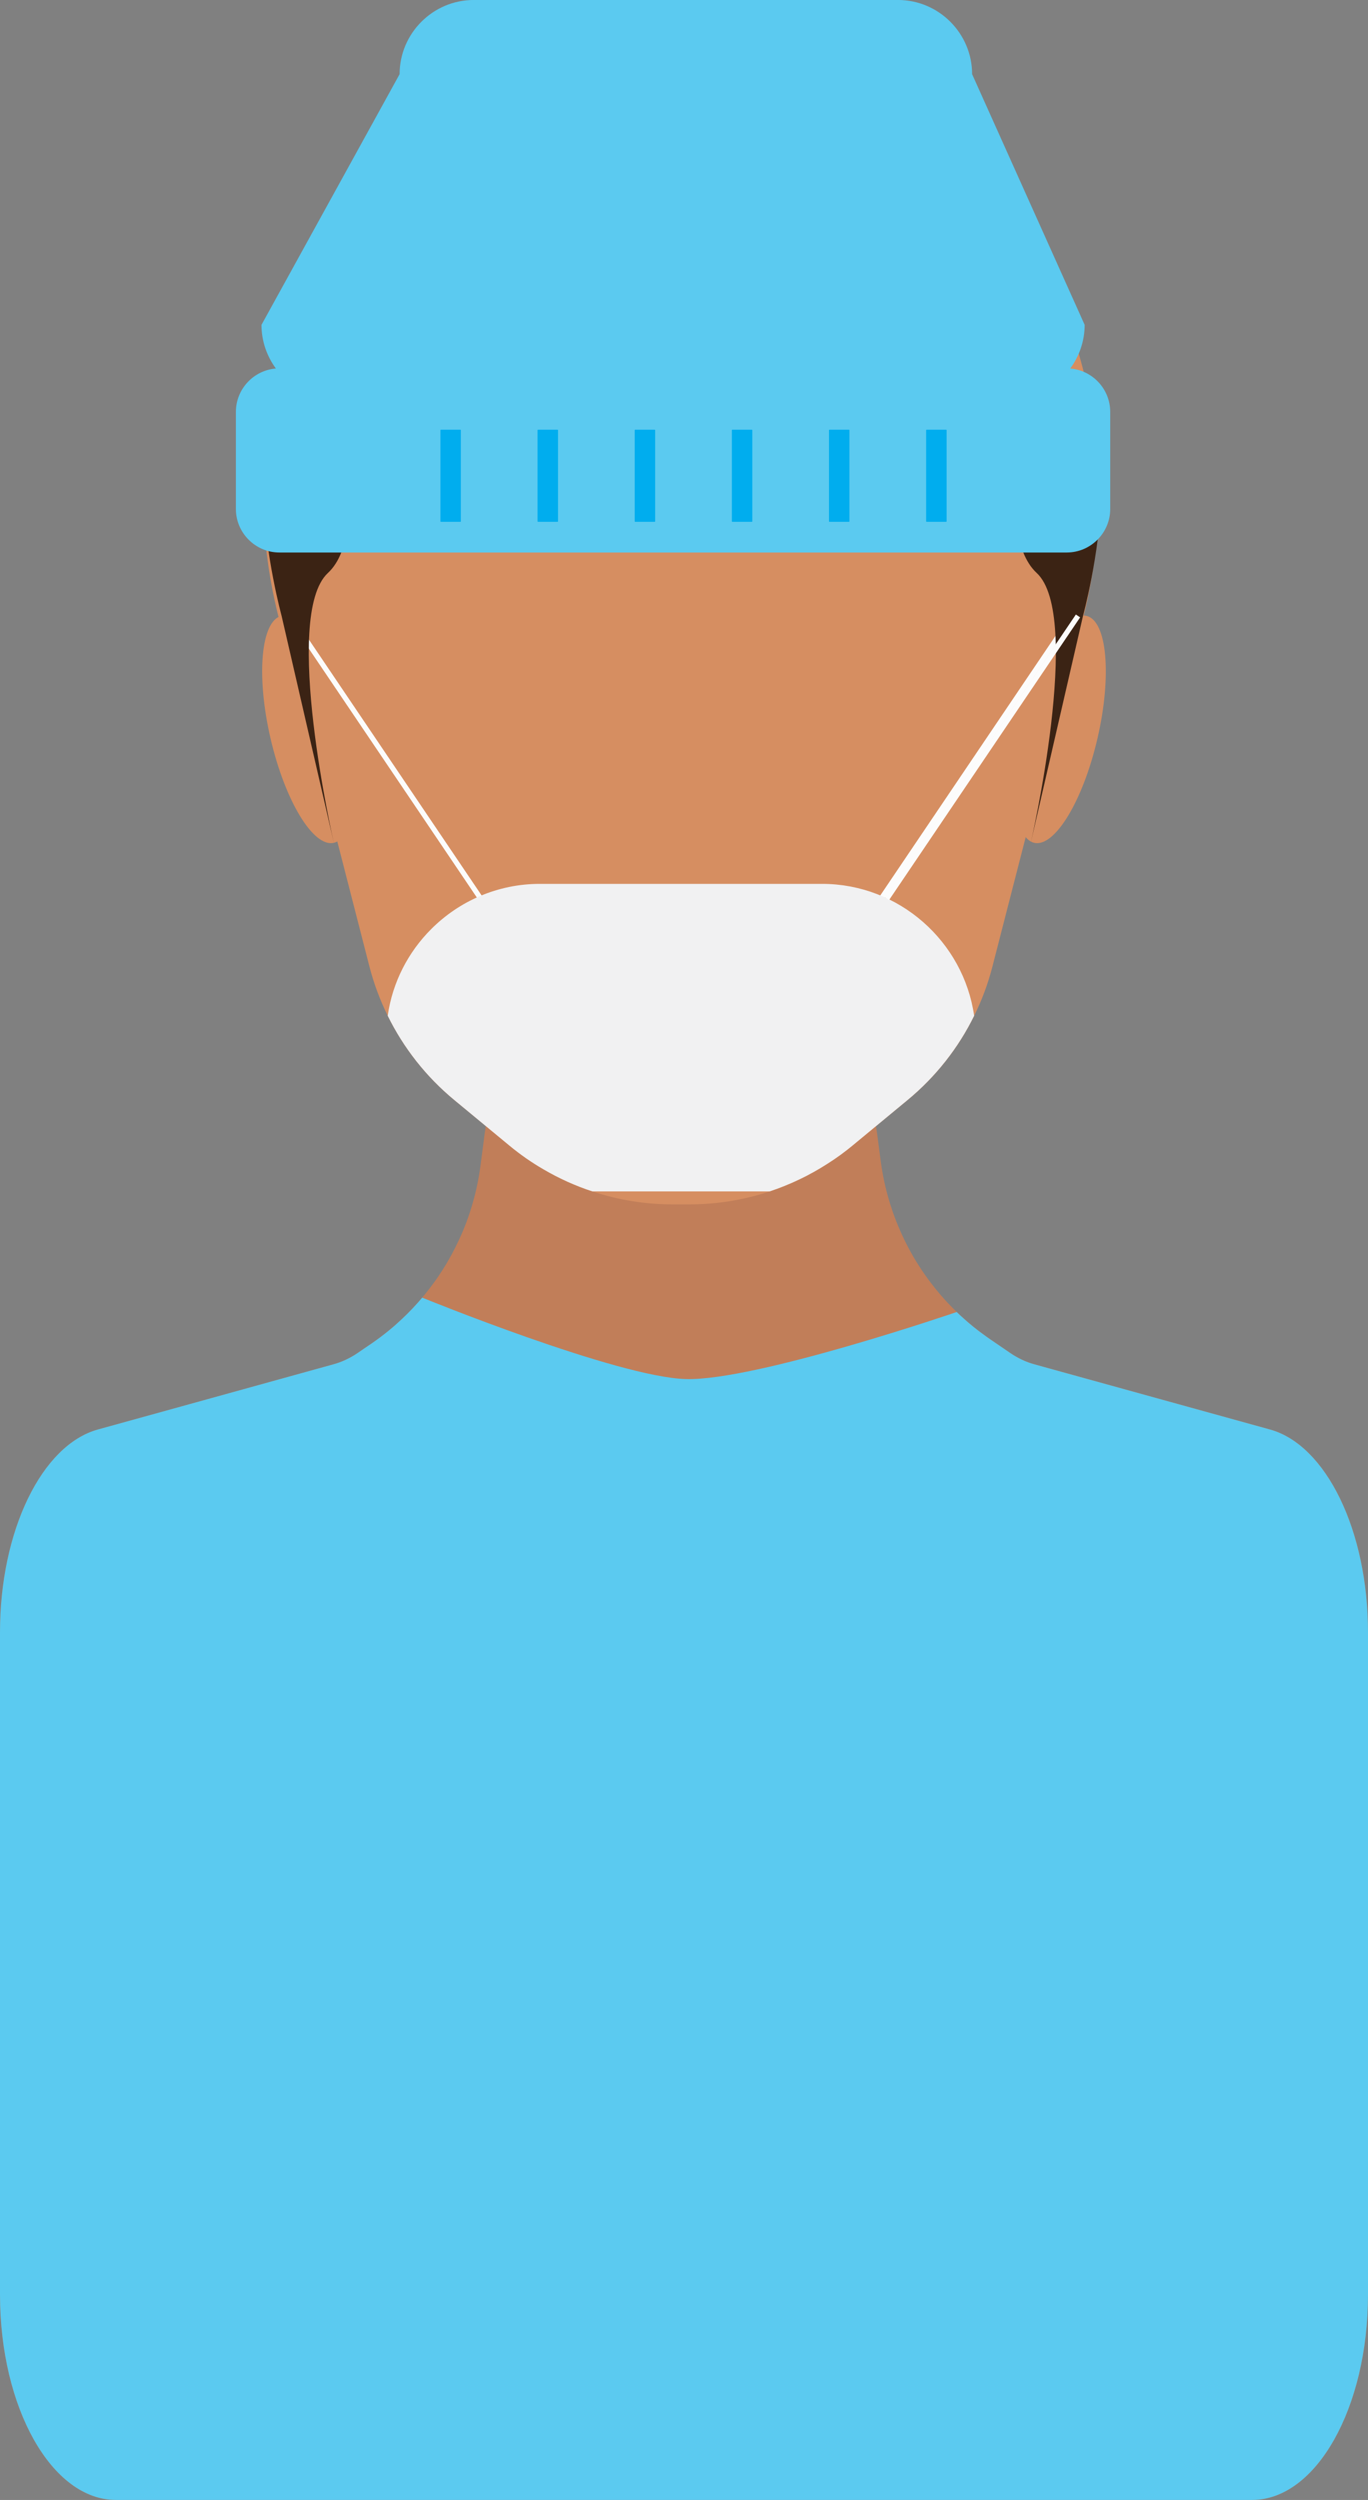 <svg xmlns="http://www.w3.org/2000/svg" width="591.34" height="1080" viewBox="0 0 591.34 1080"><rect x="0" y="0" width="591.34" height="1080" fill="#808080" stroke="none"/><g id="a"/><g id="b"><g id="c"><g id="d"><path d="M591.34 705.12v286.2c0 48.98-22.43 88.68-50.12 88.68H50.1c-27.67.0-50.1-39.69-50.1-88.68v-286.2c0-43.68 17.99-80.85 42.34-87.57l39.43-10.9 38.78-10.73 23.74-6.57c3.51-.98 6.96-2.58 10.26-4.81l3.55-2.43 2.19-1.48c1.35-.93 2.68-1.86 3.96-2.83.64-.49 1.29-.98 1.9-1.45 1.17-.92 2.33-1.86 3.45-2.81.78-.67 1.55-1.33 2.3-2.03 2.9-2.6 5.64-5.32 8.22-8.19.82-.9 1.61-1.81 2.38-2.73.8-.95 1.59-1.91 2.34-2.87.71-.89 1.39-1.79 2.06-2.71.91-1.19 1.75-2.38 2.59-3.62.61-.9 1.22-1.83 1.81-2.76.66-1.04 1.32-2.09 1.94-3.16.62-1.07 1.24-2.14 1.83-3.22.02-.05.07-.11.09-.16 1.15-2.12 2.23-4.29 3.25-6.47 2.39-5.1 4.38-10.43 5.92-15.88 1.52-5.23 2.63-10.59 3.36-16.05l1.79-13.72c4.62-34.75 25.4-65.28 56.09-82.26l26.59-14.72v-2.41l2.19 1.22 2.14-1.22v2.41l26.61 14.72c30.67 16.97 51.47 47.5 56.07 82.26l1.55 11.76c.77 5.75 1.97 11.41 3.61 16.89.33 1.15.68 2.28 1.08 3.41.29.93.62 1.86.95 2.78.33.93.68 1.86 1.04 2.78.04.09.06.17.11.26.36.86.71 1.73 1.06 2.58 1.75 4.11 3.74 8.14 5.97 12.01.8 1.37 1.59 2.71 2.46 4.04.42.69.84 1.33 1.28 1.99.45.67.88 1.3 1.33 1.94.44.64.88 1.28 1.37 1.93.87 1.18 1.77 2.36 2.7 3.52.11.18.26.36.4.54.84 1.03 1.7 2.07 2.54 3.06.97 1.12 1.94 2.19 2.93 3.26.33.35.67.7 1 1.04.91.97 1.86 1.89 2.81 2.82l.2.2c1 .95 1.99 1.91 3.03 2.81 1.3 1.17 2.63 2.32 4 3.42 1.13.92 2.28 1.82 3.47 2.7.16.14.31.25.49.35 1.17.89 2.39 1.75 3.62 2.6l8.6 5.88c3.3 2.23 6.75 3.84 10.26 4.81l22.39 6.19 79.56 22c24.35 6.72 42.37 43.89 42.37 87.57z" fill="#c17e59"/><path d="M463.26 283.38l.25-.02-34.5 134.13c-1.9 7.41-4.55 14.54-7.91 21.34-6.85 13.94-16.62 26.35-28.74 36.37l-23.91 19.76c-3.43 2.83-7.01 5.44-10.74 7.79-7.84 5.05-16.24 9.05-25.04 11.97-11.1 3.67-22.79 5.58-34.66 5.58h-7.31c-11.85.0-23.52-1.91-34.59-5.58-7.38-2.41-14.48-5.62-21.22-9.57-5.13-2.96-10.03-6.39-14.63-10.19l-23.91-19.76c-12.12-10.02-21.88-22.43-28.74-36.37-3.36-6.8-6.03-13.93-7.93-21.34l-34.49-134.13.25.02c-3.12-9.04-5.66-18.42-7.56-28.03-2.7-13.54-4.13-27.62-4.13-42.05.0-101.43 69.73-185.05 159.55-196.44 4.62-.6 9.28-1 13.99-1.2 2.34-.12 4.7-.17 7.07-.17 7.58.0 15.05.51 22.38 1.53 89.16 12.06 158.18 95.35 158.18 196.29.0 24.69-4.16 48.29-11.67 70.08z" fill="#d68e61"/><g><path d="M474.45 318.79c-6.24 27.08-18.51 47.37-27.41 45.32-8.9-2.06-11.06-25.66-4.83-52.74 6.24-27.08 18.51-47.37 27.41-45.31 8.91 2.04 11.06 25.67 4.83 52.73z" fill="#d68e61"/><path d="M116.89 318.79c6.24 27.08 18.51 47.37 27.41 45.32 8.9-2.06 11.06-25.66 4.83-52.74-6.24-27.08-18.52-47.37-27.42-45.31-8.9 2.04-11.06 25.67-4.82 52.73z" fill="#d68e61"/></g><path d="M591.34 705.12v286.2c0 48.98-22.43 88.68-50.12 88.68H50.1c-27.67.0-50.1-39.69-50.1-88.68v-286.2c0-43.68 17.99-80.85 42.34-87.57l39.43-10.9 38.78-10.73 23.74-6.57c3.51-.98 6.96-2.58 10.26-4.81l3.55-2.43 2.19-1.48c1.35-.93 2.68-1.86 3.96-2.83.64-.49 1.29-.98 1.9-1.45 1.17-.92 2.33-1.86 3.45-2.81.78-.67 1.55-1.33 2.3-2.03 2.9-2.6 5.64-5.32 8.22-8.19.82-.9 1.61-1.81 2.38-2.73.0.0 84.15 34.33 113.96 35.18 30.14.85 117.09-28.97 117.09-28.97 1 .95 1.99 1.91 3.03 2.81 1.3 1.17 2.63 2.32 4 3.42 1.13.92 2.28 1.82 3.47 2.7.16.14.31.25.49.35 1.17.89 2.39 1.75 3.62 2.6l8.6 5.88c3.3 2.23 6.75 3.84 10.26 4.81l22.39 6.19 79.56 22c24.35 6.72 42.37 43.89 42.37 87.57z" fill="#5bcaf0"/><g><path d="M206.89 388.86 124.35 266.67 126.18 265.43 208.72 387.62 206.89 388.86z" fill="#fcfcfc"/><path d="M381.81 388.86 379.98 387.62 462.53 265.43 464.36 266.67 381.81 388.86z" fill="#fcfcfc"/></g><path d="M143.97 161.34s17.83 67.66-2.21 86.18c-20.04 18.53 2.55 116.58 2.55 116.58l-22.59-98.06s-28.58-104.71 22.25-104.71z" fill="#3b2314"/><path d="M445.91 161.34s-17.84 67.66 2.21 86.18c20.04 18.53-2.55 116.58-2.55 116.58l22.59-98.06s28.59-104.71-22.25-104.71z" fill="#3b2314"/><path d="M462.63 159.2c3.89-5.3 6.23-11.82 6.23-18.86l-48.65-108.3c0-17.63-14.42-32.05-32.05-32.05H204.78c-17.62.0-32.04 14.42-32.04 32.05l-59.71 108.3c0 7.03 2.33 13.55 6.22 18.86-9.63.78-17.28 8.89-17.28 18.72v41.99c0 10.33 8.46 18.78 18.79 18.78H461.12c10.33.0 18.79-8.45 18.79-18.78v-41.99c0-9.83-7.65-17.94-17.28-18.72z" fill="#5bcaf0"/><g><path d="M190.57 185.64h8.45c.11.0.19.09.19.19v39.41c0 .11-.09.19-.19.19h-8.45c-.11.0-.19-.09-.19-.19v-39.41c0-.11.09-.19.19-.19z" fill="#00adee"/><rect x="232.37" y="185.64" width="8.84" height="39.79" rx=".19" ry=".19" fill="#00adee"/><rect x="274.36" y="185.64" width="8.84" height="39.79" rx=".19" ry=".19" fill="#00adee"/><rect x="316.36" y="185.64" width="8.84" height="39.79" rx=".19" ry=".19" fill="#00adee"/><rect x="358.34" y="185.64" width="8.84" height="39.79" rx=".19" ry=".19" fill="#00adee"/><rect x="400.34" y="185.64" width="8.84" height="39.79" rx=".19" ry=".19" fill="#00adee"/></g><path d="M421.09 438.82c-6.85 13.94-16.62 26.35-28.74 36.37l-23.91 19.76c-3.43 2.83-7.01 5.44-10.74 7.79-7.84 5.05-16.24 9.05-25.04 11.97h-76.56c-7.38-2.41-14.48-5.62-21.22-9.57-5.13-2.96-10.03-6.39-14.63-10.19l-23.91-19.76c-12.12-10.02-21.88-22.43-28.74-36.37 2.06-14.52 8.88-27.54 18.81-37.46 12.05-12.05 28.67-19.52 46.92-19.52h122.03c33.32.0 61.13 24.89 65.73 56.98z" fill="#f1f1f2"/><path d="M350.94 326.04H498.4v2.21H350.94z" transform="translate(-84.22 495.68) rotate(-55.93)" fill="#fcfcfc"/></g></g></g></svg>